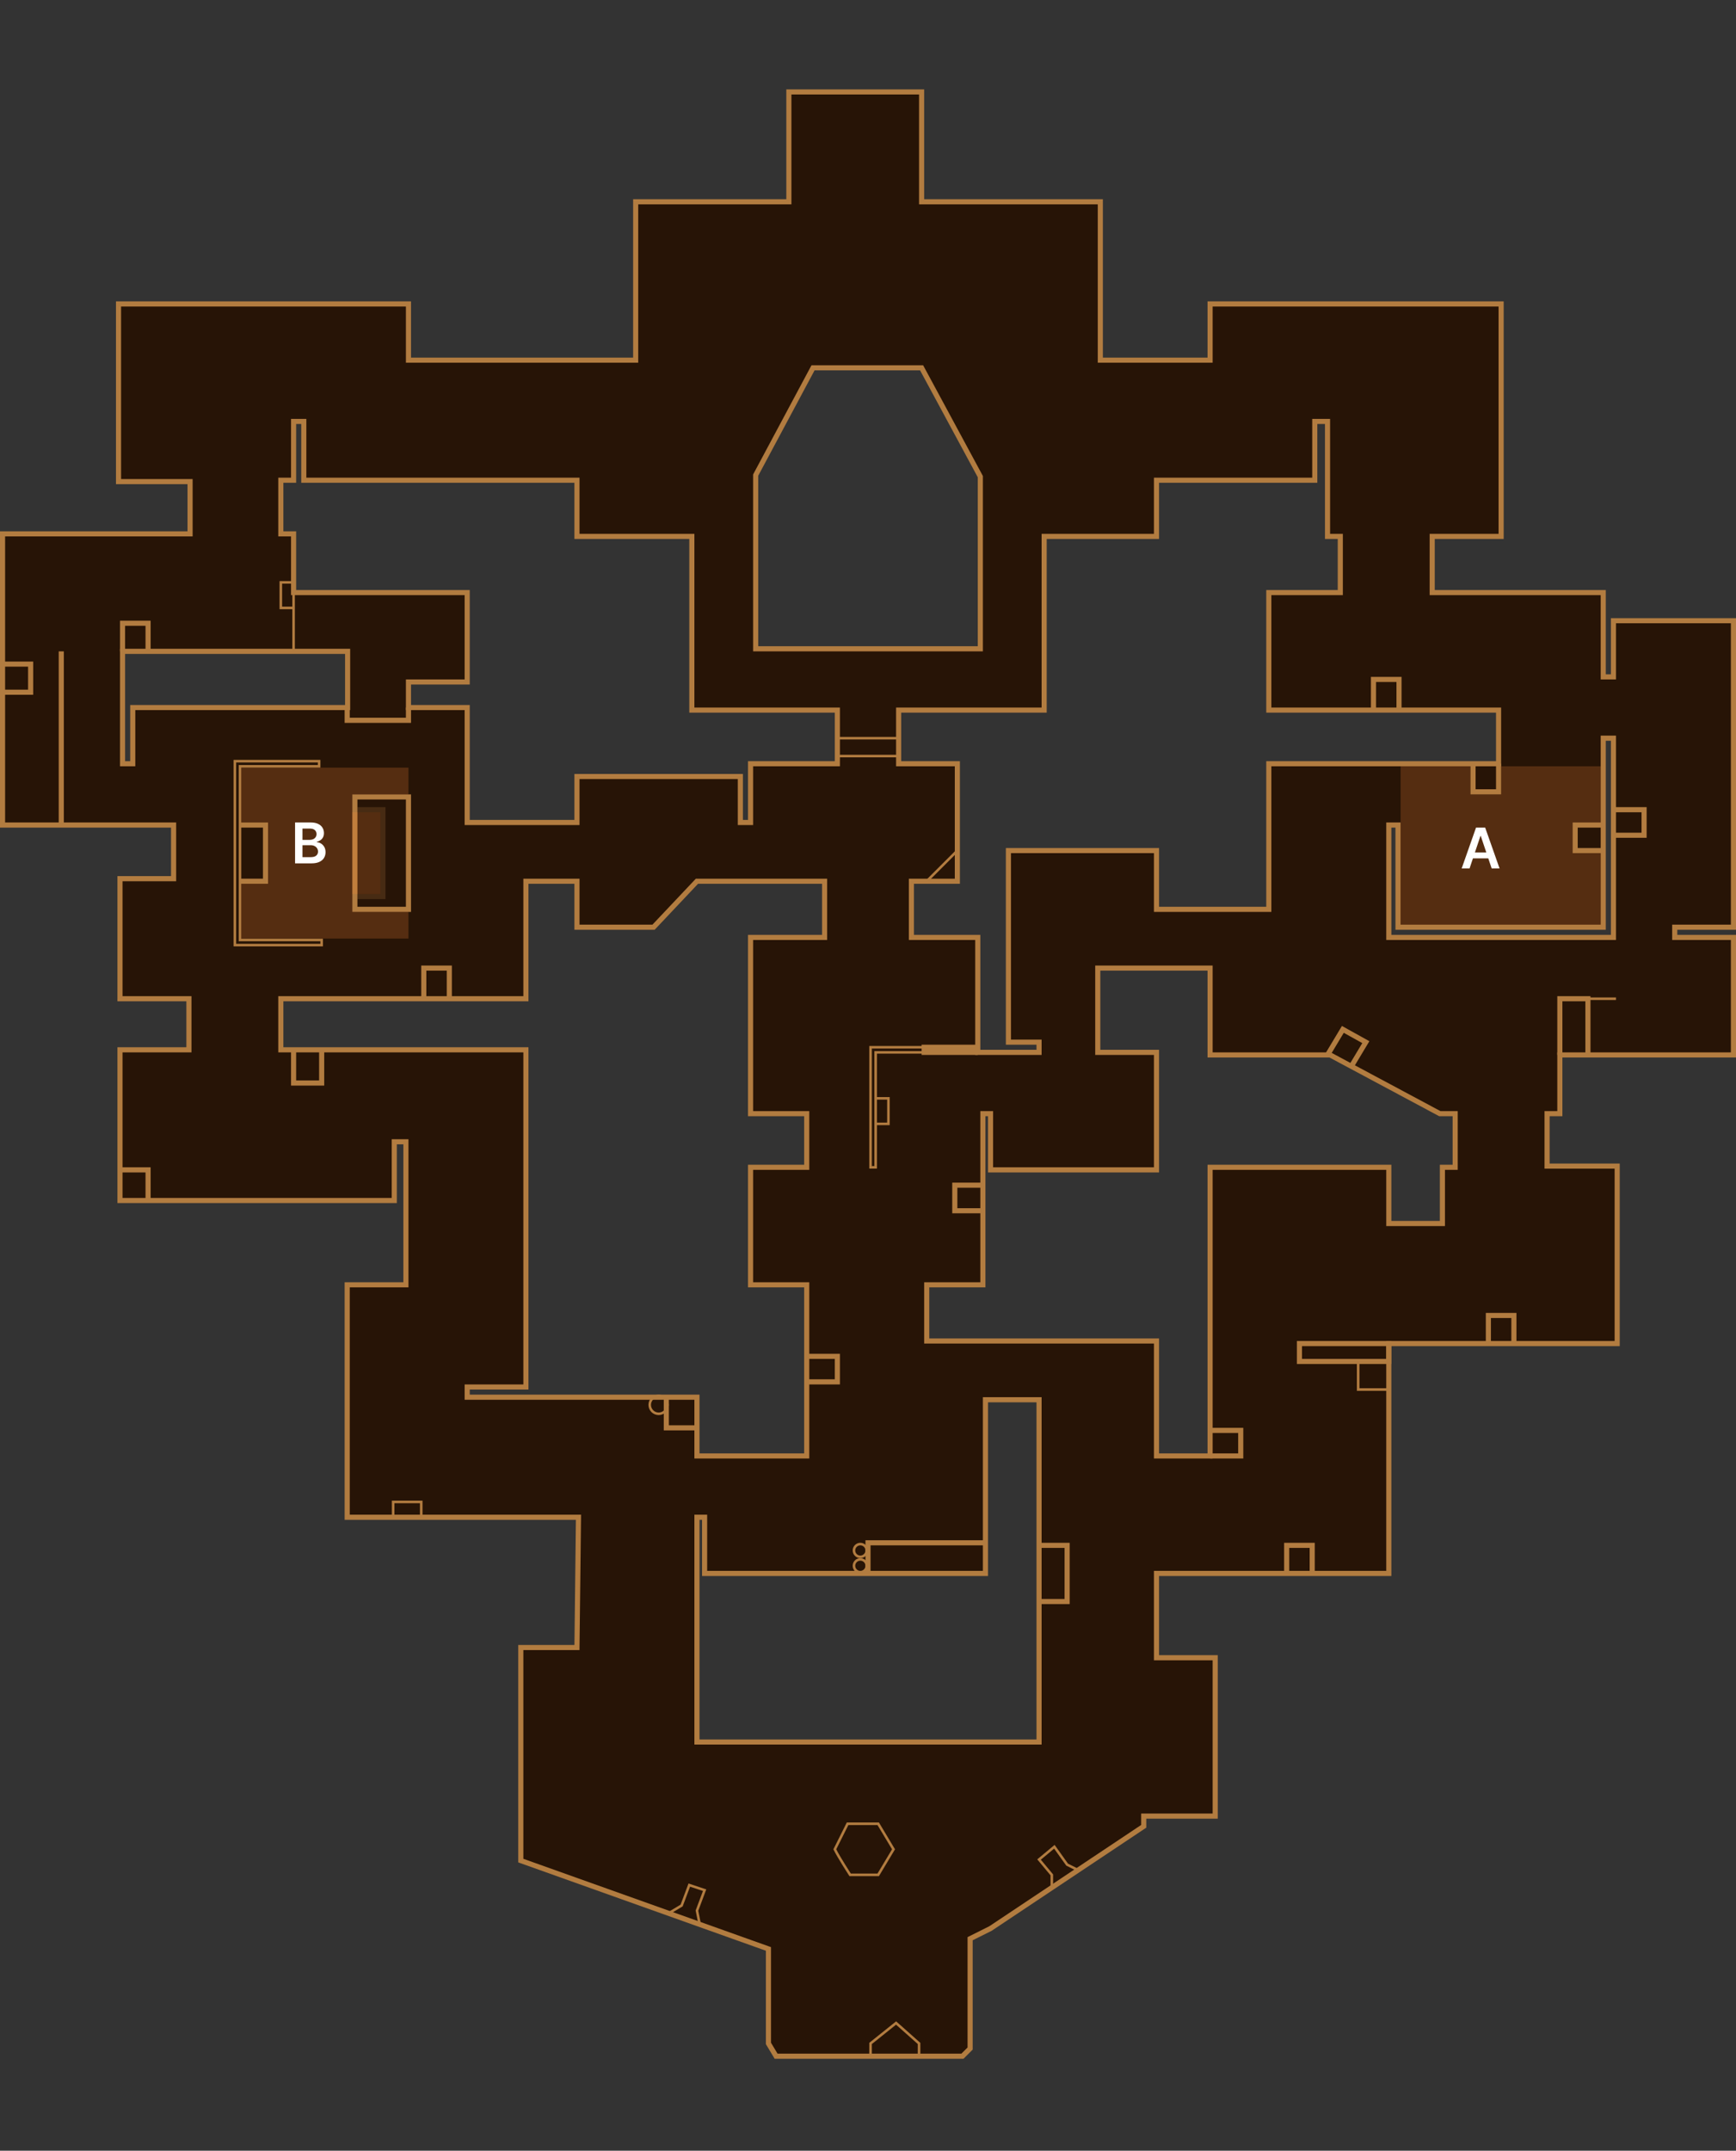 <svg width="340" height="421" viewBox="0 0 340 421" fill="none" xmlns="http://www.w3.org/2000/svg">
<rect x="0" y="0" width="340" height="421" fill="#333333" stroke="none"/>
<path d="M180.5 39.5H215.5V70.5H237V59.5H294V105H280.5V116H314V132.5H316V121.5H339.5V181.5H328V183.5H339.5V206.5H305.5V218H303V228.262H316.728V263H272V308H226.5V324.5H238V355.5H224V357.5L194 377.5L190 379.5V401L188.5 402.5H152L150.5 400V381.5L102 364.209V322.5H113L113.296 297H68V251.5H79.5V223.5H77.219V235H23.5V205.5H37V195.5H23.5V172H34V161.5H0.5V104.5H37.227V94.272H23.214V59.5H80V70.5H124.5V39.5H154.5V18H180.5V39.5ZM193 274V308H138V297H136.5V341H203.5V274H193ZM103 172.5V195.5H55V205.5H103V271.5H91.5V273.5H136.5V285H158V251.5H147V228.5H158V218H147V183.5H161.5V172.5H136.5L128 181.5H113V172.5H103ZM215 189.5V206H226.5V229H194V218H192.5V251.5H181.5V262.5H226.5V285H237V228.5H272V239.5H282.5V228.5H285V218H282L260.5 206.5H237V189.5H215ZM257.5 82.5V94H226.5V105H204.5V139H176V149.5H187.5V172.5H178.5V183.5H191.5V206H203.5V204H197.5V166.5H226.5V178H248.5V149.5H293.5V139H248.5V116H262.5V105H260V82.5H257.5ZM314 144.5V181.5H273.804V161.5H272V183.5H316V144.5H314ZM57.5 82.5V94H55V104.5H57.5V116H91.5V133.5H80V138.5H91.5V161H113V152H145V161H147V149.5H164V139H135.5V105H113V94H59.5V82.5H57.5ZM24 127.5V149.5H26V138.5H68.083V127.5H24ZM159.232 72L148 93V127H192V93.301L180.5 72H159.232Z" fill="#271406"/>
<path d="M180.5 39.5H180V40H180.5V39.5ZM215.5 39.5H216V39H215.5V39.5ZM215.5 70.5H215V71H215.5V70.5ZM237 70.5V71H237.5V70.5H237ZM237 59.5V59H236.5V59.5H237ZM294 59.5H294.5V59H294V59.5ZM294 105V105.5H294.5V105H294ZM280.5 105V104.5H280V105H280.5ZM280.5 116H280V116.5H280.5V116ZM314 116H314.5V115.5H314V116ZM314 132.5H313.5V133H314V132.5ZM316 132.5V133H316.5V132.5H316ZM316 121.5V121H315.5V121.5H316ZM339.5 121.5H340V121H339.5V121.5ZM339.5 181.5V182H340V181.5H339.5ZM328 181.5V181H327.5V181.5H328ZM328 183.5H327.5V184H328V183.5ZM339.5 183.5H340V183H339.5V183.5ZM339.5 206.5V207H340V206.5H339.5ZM305.5 206.5V206H305V206.5H305.5ZM305.5 218V218.5H306V218H305.5ZM303 218V217.5H302.5V218H303ZM303 228.262H302.5V228.762H303V228.262ZM316.728 228.262H317.228V227.762H316.728V228.262ZM316.728 263V263.5H317.228V263H316.728ZM272 263V262.5H271.5V263H272ZM272 308V308.5H272.5V308H272ZM226.5 308V307.5H226V308H226.5ZM226.5 324.5H226V325H226.5V324.5ZM238 324.5H238.5V324H238V324.5ZM238 355.5V356H238.5V355.5H238ZM224 355.5V355H223.5V355.5H224ZM224 357.5L224.277 357.916L224.5 357.768V357.5H224ZM194 377.5L194.224 377.947L194.251 377.933L194.277 377.916L194 377.5ZM190 379.5L189.776 379.053L189.5 379.191V379.5H190ZM190 401L190.354 401.354L190.5 401.207V401H190ZM188.5 402.5V403H188.707L188.854 402.854L188.5 402.5ZM152 402.5L151.571 402.757L151.717 403H152V402.5ZM150.5 400H150V400.138L150.071 400.257L150.5 400ZM150.5 381.5H151V381.147L150.668 381.029L150.5 381.5ZM102 364.209H101.5V364.562L101.832 364.68L102 364.209ZM102 322.5V322H101.5V322.5H102ZM113 322.5V323H113.494L113.5 322.506L113 322.5ZM113.296 297L113.796 297.006L113.802 296.5H113.296V297ZM68 297H67.5V297.5H68V297ZM68 251.5V251H67.5V251.5H68ZM79.5 251.5V252H80V251.5H79.5ZM79.5 223.5H80V223H79.5V223.5ZM77.219 223.5V223H76.719V223.5H77.219ZM77.219 235V235.5H77.719V235H77.219ZM23.5 235H23V235.5H23.5V235ZM23.5 205.5V205H23V205.5H23.5ZM37 205.5V206H37.5V205.5H37ZM37 195.5H37.5V195H37V195.5ZM23.5 195.5H23V196H23.5V195.5ZM23.5 172V171.5H23V172H23.5ZM34 172V172.5H34.5V172H34ZM34 161.5H34.5V161H34V161.5ZM0.5 161.5H0V162H0.5V161.5ZM0.5 104.5V104H0V104.5H0.5ZM37.227 104.5V105H37.727V104.5H37.227ZM37.227 94.272H37.727V93.772H37.227V94.272ZM23.214 94.272H22.714V94.772H23.214V94.272ZM23.214 59.5V59H22.714V59.5H23.214ZM80 59.5H80.5V59H80V59.5ZM80 70.5H79.5V71H80V70.5ZM124.5 70.5V71H125V70.5H124.5ZM124.5 39.5V39H124V39.5H124.5ZM154.5 39.5V40H155V39.5H154.5ZM154.5 18V17.5H154V18H154.5ZM180.5 18H181V17.5H180.5V18ZM193 274V273.5H192.5V274H193ZM193 308V308.5H193.5V308H193ZM138 308H137.5V308.5H138V308ZM138 297H138.5V296.5H138V297ZM136.5 297V296.5H136V297H136.5ZM136.5 341H136V341.5H136.5V341ZM203.5 341V341.5H204V341H203.5ZM203.5 274H204V273.5H203.5V274ZM103 172.5V172H102.5V172.5H103ZM103 195.5V196H103.5V195.5H103ZM55 195.5V195H54.5V195.5H55ZM55 205.5H54.5V206H55V205.5ZM103 205.5H103.5V205H103V205.5ZM103 271.5V272H103.5V271.5H103ZM91.5 271.5V271H91V271.5H91.5ZM91.5 273.5H91V274H91.5V273.5ZM136.5 273.5H137V273H136.5V273.5ZM136.5 285H136V285.5H136.5V285ZM158 285V285.5H158.5V285H158ZM158 251.5H158.5V251H158V251.5ZM147 251.5H146.5V252H147V251.5ZM147 228.5V228H146.5V228.5H147ZM158 228.5V229H158.5V228.5H158ZM158 218H158.5V217.5H158V218ZM147 218H146.5V218.5H147V218ZM147 183.5V183H146.5V183.5H147ZM161.5 183.5V184H162V183.5H161.5ZM161.5 172.5H162V172H161.5V172.5ZM136.5 172.5V172H136.284L136.136 172.157L136.5 172.5ZM128 181.5V182H128.216L128.364 181.843L128 181.5ZM113 181.5H112.5V182H113V181.5ZM113 172.5H113.5V172H113V172.5ZM215 189.5V189H214.5V189.5H215ZM215 206H214.5V206.5H215V206ZM226.5 206H227V205.5H226.5V206ZM226.5 229V229.5H227V229H226.5ZM194 229H193.5V229.5H194V229ZM194 218H194.5V217.5H194V218ZM192.5 218V217.5H192V218H192.5ZM192.5 251.5V252H193V251.5H192.5ZM181.5 251.5V251H181V251.5H181.5ZM181.5 262.5H181V263H181.5V262.5ZM226.5 262.5H227V262H226.5V262.5ZM226.5 285H226V285.5H226.5V285ZM237 285V285.5H237.5V285H237ZM237 228.5V228H236.5V228.5H237ZM272 228.5H272.5V228H272V228.5ZM272 239.5H271.5V240H272V239.5ZM282.5 239.5V240H283V239.5H282.5ZM282.5 228.5V228H282V228.5H282.5ZM285 228.5V229H285.5V228.5H285ZM285 218H285.5V217.5H285V218ZM282 218L281.764 218.441L281.875 218.5H282V218ZM260.5 206.5L260.736 206.059L260.625 206H260.5V206.5ZM237 206.5H236.5V207H237V206.5ZM237 189.5H237.5V189H237V189.5ZM257.5 82.5V82H257V82.5H257.5ZM257.5 94V94.5H258V94H257.5ZM226.5 94V93.5H226V94H226.5ZM226.5 105V105.5H227V105H226.5ZM204.5 105V104.5H204V105H204.5ZM204.5 139V139.5H205V139H204.5ZM176 139V138.5H175.5V139H176ZM176 149.5H175.5V150H176V149.5ZM187.5 149.5H188V149H187.5V149.5ZM187.5 172.5V173H188V172.5H187.5ZM178.5 172.5V172H178V172.5H178.5ZM178.5 183.5H178V184H178.5V183.5ZM191.5 183.5H192V183H191.5V183.5ZM191.5 206H191V206.5H191.5V206ZM203.5 206V206.5H204V206H203.5ZM203.5 204H204V203.5H203.5V204ZM197.5 204H197V204.5H197.5V204ZM197.5 166.5V166H197V166.5H197.5ZM226.5 166.5H227V166H226.5V166.5ZM226.5 178H226V178.5H226.5V178ZM248.5 178V178.5H249V178H248.5ZM248.5 149.5V149H248V149.5H248.5ZM293.5 149.5V150H294V149.5H293.5ZM293.5 139H294V138.5H293.5V139ZM248.5 139H248V139.5H248.5V139ZM248.5 116V115.5H248V116H248.5ZM262.5 116V116.5H263V116H262.5ZM262.5 105H263V104.5H262.5V105ZM260 105H259.5V105.5H260V105ZM260 82.5H260.5V82H260V82.5ZM314 144.5V144H313.5V144.5H314ZM314 181.5V182H314.5V181.5H314ZM273.804 181.5H273.304V182H273.804V181.5ZM273.804 161.5H274.304V161H273.804V161.5ZM272 161.5V161H271.5V161.5H272ZM272 183.5H271.5V184H272V183.5ZM316 183.5V184H316.5V183.5H316ZM316 144.5H316.5V144H316V144.5ZM57.5 82.5V82H57V82.5H57.5ZM57.5 94V94.5H58V94H57.5ZM55 94V93.5H54.5V94H55ZM55 104.5H54.5V105H55V104.5ZM57.5 104.5H58V104H57.5V104.5ZM57.5 116H57V116.5H57.5V116ZM91.5 116H92V115.5H91.5V116ZM91.5 133.5V134H92V133.5H91.5ZM80 133.5V133H79.5V133.5H80ZM80 138.5H79.5V139H80V138.5ZM91.5 138.5H92V138H91.5V138.5ZM91.5 161H91V161.5H91.5V161ZM113 161V161.5H113.5V161H113ZM113 152V151.5H112.5V152H113ZM145 152H145.5V151.5H145V152ZM145 161H144.5V161.5H145V161ZM147 161V161.5H147.5V161H147ZM147 149.5V149H146.5V149.5H147ZM164 149.5V150H164.5V149.5H164ZM164 139H164.5V138.5H164V139ZM135.5 139H135V139.5H135.5V139ZM135.5 105H136V104.5H135.5V105ZM113 105H112.5V105.5H113V105ZM113 94H113.5V93.5H113V94ZM59.5 94H59V94.5H59.5V94ZM59.5 82.5H60V82H59.5V82.5ZM24 127.5V127H23.5V127.5H24ZM24 149.5H23.5V150H24V149.5ZM26 149.5V150H26.5V149.5H26ZM26 138.5V138H25.5V138.5H26ZM68.083 138.5V139H68.583V138.5H68.083ZM68.083 127.5H68.583V127H68.083V127.5ZM159.232 72V71.5H158.933L158.792 71.764L159.232 72ZM148 93L147.559 92.764L147.5 92.875V93H148ZM148 127H147.5V127.5H148V127ZM192 127V127.5H192.5V127H192ZM192 93.301H192.5V93.174L192.44 93.063L192 93.301ZM180.5 72L180.94 71.763L180.798 71.5H180.5V72ZM180.5 39.5V40H215.5V39.5V39H180.5V39.5ZM215.5 39.5H215V70.5H215.5H216V39.5H215.5ZM215.5 70.5V71H237V70.5V70H215.5V70.5ZM237 70.5H237.5V59.5H237H236.5V70.5H237ZM237 59.5V60H294V59.5V59H237V59.5ZM294 59.5H293.5V105H294H294.5V59.5H294ZM294 105V104.5H280.5V105V105.5H294V105ZM280.5 105H280V116H280.5H281V105H280.5ZM280.5 116V116.5H314V116V115.5H280.5V116ZM314 116H313.5V132.5H314H314.5V116H314ZM314 132.5V133H316V132.5V132H314V132.5ZM316 132.5H316.5V121.5H316H315.5V132.5H316ZM316 121.5V122H339.5V121.5V121H316V121.5ZM339.5 121.5H339V181.5H339.5H340V121.5H339.5ZM339.5 181.5V181H328V181.5V182H339.5V181.5ZM328 181.5H327.5V183.5H328H328.5V181.5H328ZM328 183.5V184H339.5V183.5V183H328V183.5ZM339.5 183.5H339V206.5H339.5H340V183.5H339.5ZM339.5 206.5V206H305.5V206.5V207H339.5V206.5ZM305.5 206.5H305V218H305.5H306V206.5H305.5ZM305.5 218V217.5H303V218V218.5H305.5V218ZM303 218H302.5V228.262H303H303.5V218H303ZM303 228.262V228.762H316.728V228.262V227.762H303V228.262ZM316.728 228.262H316.228V263H316.728H317.228V228.262H316.728ZM316.728 263V262.5H272V263V263.5H316.728V263ZM272 263H271.5V308H272H272.5V263H272ZM272 308V307.5H226.5V308V308.5H272V308ZM226.5 308H226V324.5H226.5H227V308H226.5ZM226.5 324.5V325H238V324.5V324H226.5V324.5ZM238 324.5H237.5V355.5H238H238.5V324.5H238ZM238 355.5V355H224V355.5V356H238V355.5ZM224 355.5H223.5V357.5H224H224.5V355.5H224ZM224 357.5L223.723 357.084L193.723 377.084L194 377.5L194.277 377.916L224.277 357.916L224 357.5ZM194 377.5L193.776 377.053L189.776 379.053L190 379.5L190.224 379.947L194.224 377.947L194 377.5ZM190 379.5H189.5V401H190H190.5V379.5H190ZM190 401L189.646 400.646L188.146 402.146L188.5 402.5L188.854 402.854L190.354 401.354L190 401ZM188.5 402.5V402H152V402.5V403H188.5V402.5ZM152 402.5L152.429 402.243L150.929 399.743L150.5 400L150.071 400.257L151.571 402.757L152 402.5ZM150.5 400H151V381.5H150.5H150V400H150.5ZM150.5 381.5L150.668 381.029L102.168 363.738L102 364.209L101.832 364.68L150.332 381.971L150.5 381.5ZM102 364.209H102.5V322.5H102H101.5V364.209H102ZM102 322.5V323H113V322.5V322H102V322.5ZM113 322.5L113.5 322.506L113.796 297.006L113.296 297L112.796 296.994L112.5 322.494L113 322.5ZM113.296 297V296.5H68V297V297.5H113.296V297ZM68 297H68.5V251.5H68H67.5V297H68ZM68 251.5V252H79.5V251.5V251H68V251.5ZM79.5 251.5H80V223.5H79.5H79V251.5H79.5ZM79.5 223.5V223H77.219V223.5V224H79.5V223.5ZM77.219 223.5H76.719V235H77.219H77.719V223.5H77.219ZM77.219 235V234.5H23.5V235V235.5H77.219V235ZM23.5 235H24V205.5H23.5H23V235H23.5ZM23.5 205.5V206H37V205.5V205H23.5V205.5ZM37 205.5H37.5V195.5H37H36.5V205.5H37ZM37 195.5V195H23.5V195.5V196H37V195.5ZM23.5 195.5H24V172H23.5H23V195.5H23.5ZM23.5 172V172.5H34V172V171.5H23.5V172ZM34 172H34.5V161.5H34H33.5V172H34ZM34 161.5V161H0.5V161.5V162H34V161.5ZM0.5 161.5H1V104.5H0.5H0V161.5H0.5ZM0.5 104.5V105H37.227V104.5V104H0.5V104.5ZM37.227 104.5H37.727V94.272H37.227H36.727V104.5H37.227ZM37.227 94.272V93.772H23.214V94.272V94.772H37.227V94.272ZM23.214 94.272H23.714V59.5H23.214H22.714V94.272H23.214ZM23.214 59.5V60H80V59.5V59H23.214V59.5ZM80 59.5H79.5V70.5H80H80.5V59.5H80ZM80 70.5V71H124.5V70.5V70H80V70.5ZM124.5 70.5H125V39.5H124.5H124V70.5H124.5ZM124.5 39.5V40H154.5V39.5V39H124.5V39.5ZM154.5 39.5H155V18H154.5H154V39.5H154.5ZM154.5 18V18.5H180.5V18V17.5H154.5V18ZM180.5 18H180V39.5H180.5H181V18H180.5ZM193 274H192.5V308H193H193.5V274H193ZM193 308V307.5H138V308V308.5H193V308ZM138 308H138.5V297H138H137.5V308H138ZM138 297V296.5H136.5V297V297.5H138V297ZM136.5 297H136V341H136.5H137V297H136.5ZM136.5 341V341.5H203.5V341V340.5H136.5V341ZM203.5 341H204V274H203.5H203V341H203.5ZM203.5 274V273.5H193V274V274.5H203.5V274ZM103 172.5H102.5V195.5H103H103.5V172.5H103ZM103 195.5V195H55V195.5V196H103V195.5ZM55 195.5H54.5V205.5H55H55.5V195.5H55ZM55 205.5V206H103V205.5V205H55V205.5ZM103 205.5H102.5V271.5H103H103.5V205.5H103ZM103 271.5V271H91.5V271.5V272H103V271.5ZM91.5 271.5H91V273.5H91.5H92V271.5H91.5ZM91.5 273.5V274H136.5V273.5V273H91.5V273.5ZM136.5 273.5H136V285H136.5H137V273.5H136.5ZM136.5 285V285.5H158V285V284.5H136.5V285ZM158 285H158.5V251.5H158H157.5V285H158ZM158 251.5V251H147V251.5V252H158V251.5ZM147 251.5H147.5V228.5H147H146.5V251.5H147ZM147 228.5V229H158V228.5V228H147V228.5ZM158 228.5H158.5V218H158H157.5V228.5H158ZM158 218V217.5H147V218V218.5H158V218ZM147 218H147.5V183.5H147H146.5V218H147ZM147 183.5V184H161.5V183.5V183H147V183.5ZM161.5 183.5H162V172.5H161.5H161V183.5H161.5ZM161.5 172.5V172H136.5V172.5V173H161.5V172.5ZM136.5 172.5L136.136 172.157L127.636 181.157L128 181.5L128.364 181.843L136.864 172.843L136.5 172.5ZM128 181.5V181H113V181.5V182H128V181.5ZM113 181.5H113.5V172.5H113H112.5V181.5H113ZM113 172.5V172H103V172.5V173H113V172.5ZM215 189.5H214.5V206H215H215.5V189.5H215ZM215 206V206.5H226.5V206V205.5H215V206ZM226.5 206H226V229H226.5H227V206H226.5ZM226.5 229V228.5H194V229V229.5H226.5V229ZM194 229H194.5V218H194H193.5V229H194ZM194 218V217.5H192.5V218V218.5H194V218ZM192.5 218H192V251.5H192.5H193V218H192.5ZM192.5 251.5V251H181.5V251.5V252H192.5V251.5ZM181.5 251.5H181V262.5H181.5H182V251.5H181.5ZM181.5 262.5V263H226.5V262.5V262H181.5V262.5ZM226.5 262.5H226V285H226.5H227V262.5H226.5ZM226.5 285V285.5H237V285V284.5H226.5V285ZM237 285H237.5V228.5H237H236.5V285H237ZM237 228.5V229H272V228.5V228H237V228.5ZM272 228.5H271.5V239.5H272H272.5V228.5H272ZM272 239.5V240H282.5V239.5V239H272V239.5ZM282.5 239.5H283V228.5H282.5H282V239.5H282.5ZM282.5 228.5V229H285V228.5V228H282.5V228.5ZM285 228.5H285.5V218H285H284.5V228.5H285ZM285 218V217.5H282V218V218.5H285V218ZM282 218L282.236 217.559L260.736 206.059L260.5 206.5L260.264 206.941L281.764 218.441L282 218ZM260.5 206.5V206H237V206.5V207H260.5V206.5ZM237 206.5H237.5V189.5H237H236.5V206.5H237ZM237 189.5V189H215V189.5V190H237V189.5ZM257.5 82.5H257V94H257.5H258V82.5H257.5ZM257.5 94V93.5H226.5V94V94.5H257.5V94ZM226.5 94H226V105H226.5H227V94H226.5ZM226.5 105V104.5H204.5V105V105.5H226.5V105ZM204.5 105H204V139H204.5H205V105H204.5ZM204.5 139V138.5H176V139V139.5H204.5V139ZM176 139H175.5V149.5H176H176.5V139H176ZM176 149.5V150H187.5V149.5V149H176V149.5ZM187.5 149.5H187V172.5H187.5H188V149.5H187.5ZM187.5 172.5V172H178.5V172.5V173H187.5V172.5ZM178.5 172.5H178V183.5H178.5H179V172.5H178.5ZM178.5 183.5V184H191.5V183.5V183H178.5V183.5ZM191.5 183.5H191V206H191.5H192V183.5H191.5ZM191.5 206V206.5H203.5V206V205.5H191.5V206ZM203.5 206H204V204H203.5H203V206H203.5ZM203.5 204V203.5H197.5V204V204.5H203.5V204ZM197.5 204H198V166.5H197.5H197V204H197.5ZM197.5 166.5V167H226.5V166.5V166H197.5V166.5ZM226.5 166.5H226V178H226.5H227V166.5H226.5ZM226.5 178V178.5H248.5V178V177.5H226.5V178ZM248.5 178H249V149.5H248.5H248V178H248.5ZM248.5 149.5V150H293.5V149.5V149H248.5V149.5ZM293.5 149.5H294V139H293.5H293V149.5H293.5ZM293.5 139V138.5H248.5V139V139.5H293.5V139ZM248.5 139H249V116H248.5H248V139H248.5ZM248.5 116V116.5H262.5V116V115.5H248.5V116ZM262.5 116H263V105H262.5H262V116H262.5ZM262.5 105V104.5H260V105V105.5H262.5V105ZM260 105H260.5V82.5H260H259.5V105H260ZM260 82.5V82H257.5V82.5V83H260V82.5ZM314 144.5H313.5V181.5H314H314.5V144.5H314ZM314 181.5V181H273.804V181.5V182H314V181.5ZM273.804 181.5H274.304V161.5H273.804H273.304V181.5H273.804ZM273.804 161.5V161H272V161.5V162H273.804V161.5ZM272 161.5H271.5V183.5H272H272.5V161.5H272ZM272 183.5V184H316V183.5V183H272V183.5ZM316 183.5H316.5V144.5H316H315.5V183.5H316ZM316 144.5V144H314V144.5V145H316V144.5ZM57.5 82.5H57V94H57.5H58V82.5H57.5ZM57.5 94V93.5H55V94V94.5H57.5V94ZM55 94H54.5V104.5H55H55.5V94H55ZM55 104.5V105H57.5V104.5V104H55V104.5ZM57.5 104.5H57V116H57.5H58V104.5H57.5ZM57.5 116V116.5H91.5V116V115.5H57.5V116ZM91.5 116H91V133.5H91.5H92V116H91.5ZM91.5 133.5V133H80V133.5V134H91.5V133.5ZM80 133.5H79.5V138.5H80H80.5V133.5H80ZM80 138.5V139H91.5V138.5V138H80V138.5ZM91.5 138.5H91V161H91.5H92V138.5H91.5ZM91.5 161V161.5H113V161V160.5H91.5V161ZM113 161H113.5V152H113H112.5V161H113ZM113 152V152.5H145V152V151.5H113V152ZM145 152H144.5V161H145H145.5V152H145ZM145 161V161.5H147V161V160.5H145V161ZM147 161H147.5V149.5H147H146.5V161H147ZM147 149.5V150H164V149.5V149H147V149.5ZM164 149.5H164.5V139H164H163.5V149.5H164ZM164 139V138.5H135.5V139V139.5H164V139ZM135.5 139H136V105H135.5H135V139H135.5ZM135.5 105V104.5H113V105V105.5H135.5V105ZM113 105H113.5V94H113H112.5V105H113ZM113 94V93.5H59.5V94V94.5H113V94ZM59.5 94H60V82.5H59.5H59V94H59.5ZM59.5 82.5V82H57.5V82.5V83H59.5V82.5ZM24 127.5H23.5V149.5H24H24.5V127.5H24ZM24 149.5V150H26V149.5V149H24V149.5ZM26 149.5H26.5V138.5H26H25.5V149.5H26ZM26 138.5V139H68.083V138.5V138H26V138.5ZM68.083 138.5H68.583V127.5H68.083H67.583V138.5H68.083ZM68.083 127.5V127H24V127.5V128H68.083V127.5ZM159.232 72L158.792 71.764L147.559 92.764L148 93L148.441 93.236L159.673 72.236L159.232 72ZM148 93H147.5V127H148H148.5V93H148ZM148 127V127.5H192V127V126.5H148V127ZM192 127H192.5V93.301H192H191.5V127H192ZM192 93.301L192.44 93.063L180.94 71.763L180.5 72L180.06 72.237L191.56 93.538L192 93.301ZM180.5 72V71.5H159.232V72V72.5H180.5V72Z" fill="#B27C40"/>
<path d="M68 138.5V141H80V138.5M24 127.5V122H29V127.5M0.5 130H6V135.5H0.5M12 161.5V127.5M83 195.5V189.5H88V195.5M57.5 205.5V212H63V205.5M23.5 229H29V235M130.5 273.5V279.5H136.5M158 265.5H164V270.5H158M260 206.5L263 201.5L267.5 204L264.5 209M316 158.5H322V163.5H316M314 161.5H308.5V166.5H314M293.5 149.5V155H288.5V149.5M269 139V133H274V139M191.5 205H181V206H191.5M192.5 232H187V237H192.5M170 308V302H193M203.5 302.5H209V313.5H203.5M252 308V302.5H257V308M237 285H243V280H237M291.5 263V257.5H296.5V263M305.5 206.5V195.5H311V206.5M69.5 156H80V178H69.5V156ZM254.5 263H272V266.5H254.5V263Z" stroke="#B27C40"/>
<path d="M181 205H170.5V228.5H171.5V220M181 206H171.5V215M171.5 215H174V220H171.5M171.5 215V220M131 374.5L133.5 373L135 369L138 370L136.5 374L137 376.5M170.5 402.5V400L175.5 396L180 400V402.5M206 369.5V367L203.5 364L206.5 361.5L209 365L211 366M77 297V294H82.5V297M57.5 116C57.5 116.155 57.5 117.364 57.5 119M57.5 127.5C57.5 125.253 57.5 121.591 57.5 119M57.5 114H55V119H57.5M164 144.5H176M176 148H164M187.5 166.5L181.5 172.5M266 266.5V272H272M311 195.5H316.5M166 357L163.5 362C164.333 363.667 166.5 367 166.5 367C166.5 367 170.333 367 172 367L175 362L172 357H166ZM62.5 149H46V185H63V184H47V150H62.5V149Z" stroke="#B27C40" stroke-width="0.5"/>
<path d="M47 161.5H52V172.5H47" stroke="#B27C40"/>
<path d="M70 158.5H75V175.5H70" stroke="#B27C40" stroke-opacity="0.23"/>
<path d="M313.5 161H308V167H313.5V181H274.315V150H288V155.5H294V150H313.5V161Z" fill="#F08234" fill-opacity="0.23"/>
<path d="M287.816 170H286.27L289.086 162H290.875L293.695 170H292.148L290.012 163.641H289.949L287.816 170ZM287.867 166.863H292.086V168.027H287.867V166.863Z" fill="white"/>
<path d="M80 155.5H69V159H74.5V175H69V178.5H80V183.719H47.25V173H52.5V161H47.25V150.268H80V155.5Z" fill="#F08234" fill-opacity="0.23"/>
<path d="M57.789 169V161H60.852C61.43 161 61.91 161.091 62.293 161.273C62.678 161.453 62.966 161.699 63.156 162.012C63.349 162.324 63.445 162.678 63.445 163.074C63.445 163.4 63.383 163.678 63.258 163.91C63.133 164.139 62.965 164.326 62.754 164.469C62.543 164.612 62.307 164.715 62.047 164.777V164.855C62.331 164.871 62.603 164.958 62.863 165.117C63.126 165.273 63.341 165.495 63.508 165.781C63.675 166.068 63.758 166.414 63.758 166.82C63.758 167.234 63.658 167.607 63.457 167.937C63.257 168.266 62.954 168.525 62.551 168.715C62.147 168.905 61.639 169 61.027 169H57.789ZM59.238 167.789H60.797C61.323 167.789 61.702 167.689 61.934 167.488C62.168 167.285 62.285 167.025 62.285 166.707C62.285 166.47 62.227 166.257 62.109 166.066C61.992 165.874 61.825 165.723 61.609 165.613C61.393 165.501 61.135 165.445 60.836 165.445H59.238V167.789ZM59.238 164.402H60.672C60.922 164.402 61.147 164.357 61.348 164.266C61.548 164.172 61.706 164.04 61.82 163.871C61.938 163.699 61.996 163.496 61.996 163.262C61.996 162.952 61.887 162.697 61.668 162.496C61.452 162.296 61.13 162.195 60.703 162.195H59.238V164.402Z" fill="white"/>
<circle cx="129" cy="275" r="1.75" stroke="#B27C40" stroke-width="0.5"/>
<circle cx="168.5" cy="303.5" r="1.25" stroke="#B27C40" stroke-width="0.5"/>
<circle cx="168.5" cy="306.5" r="1.25" stroke="#B27C40" stroke-width="0.5"/>
</svg>
